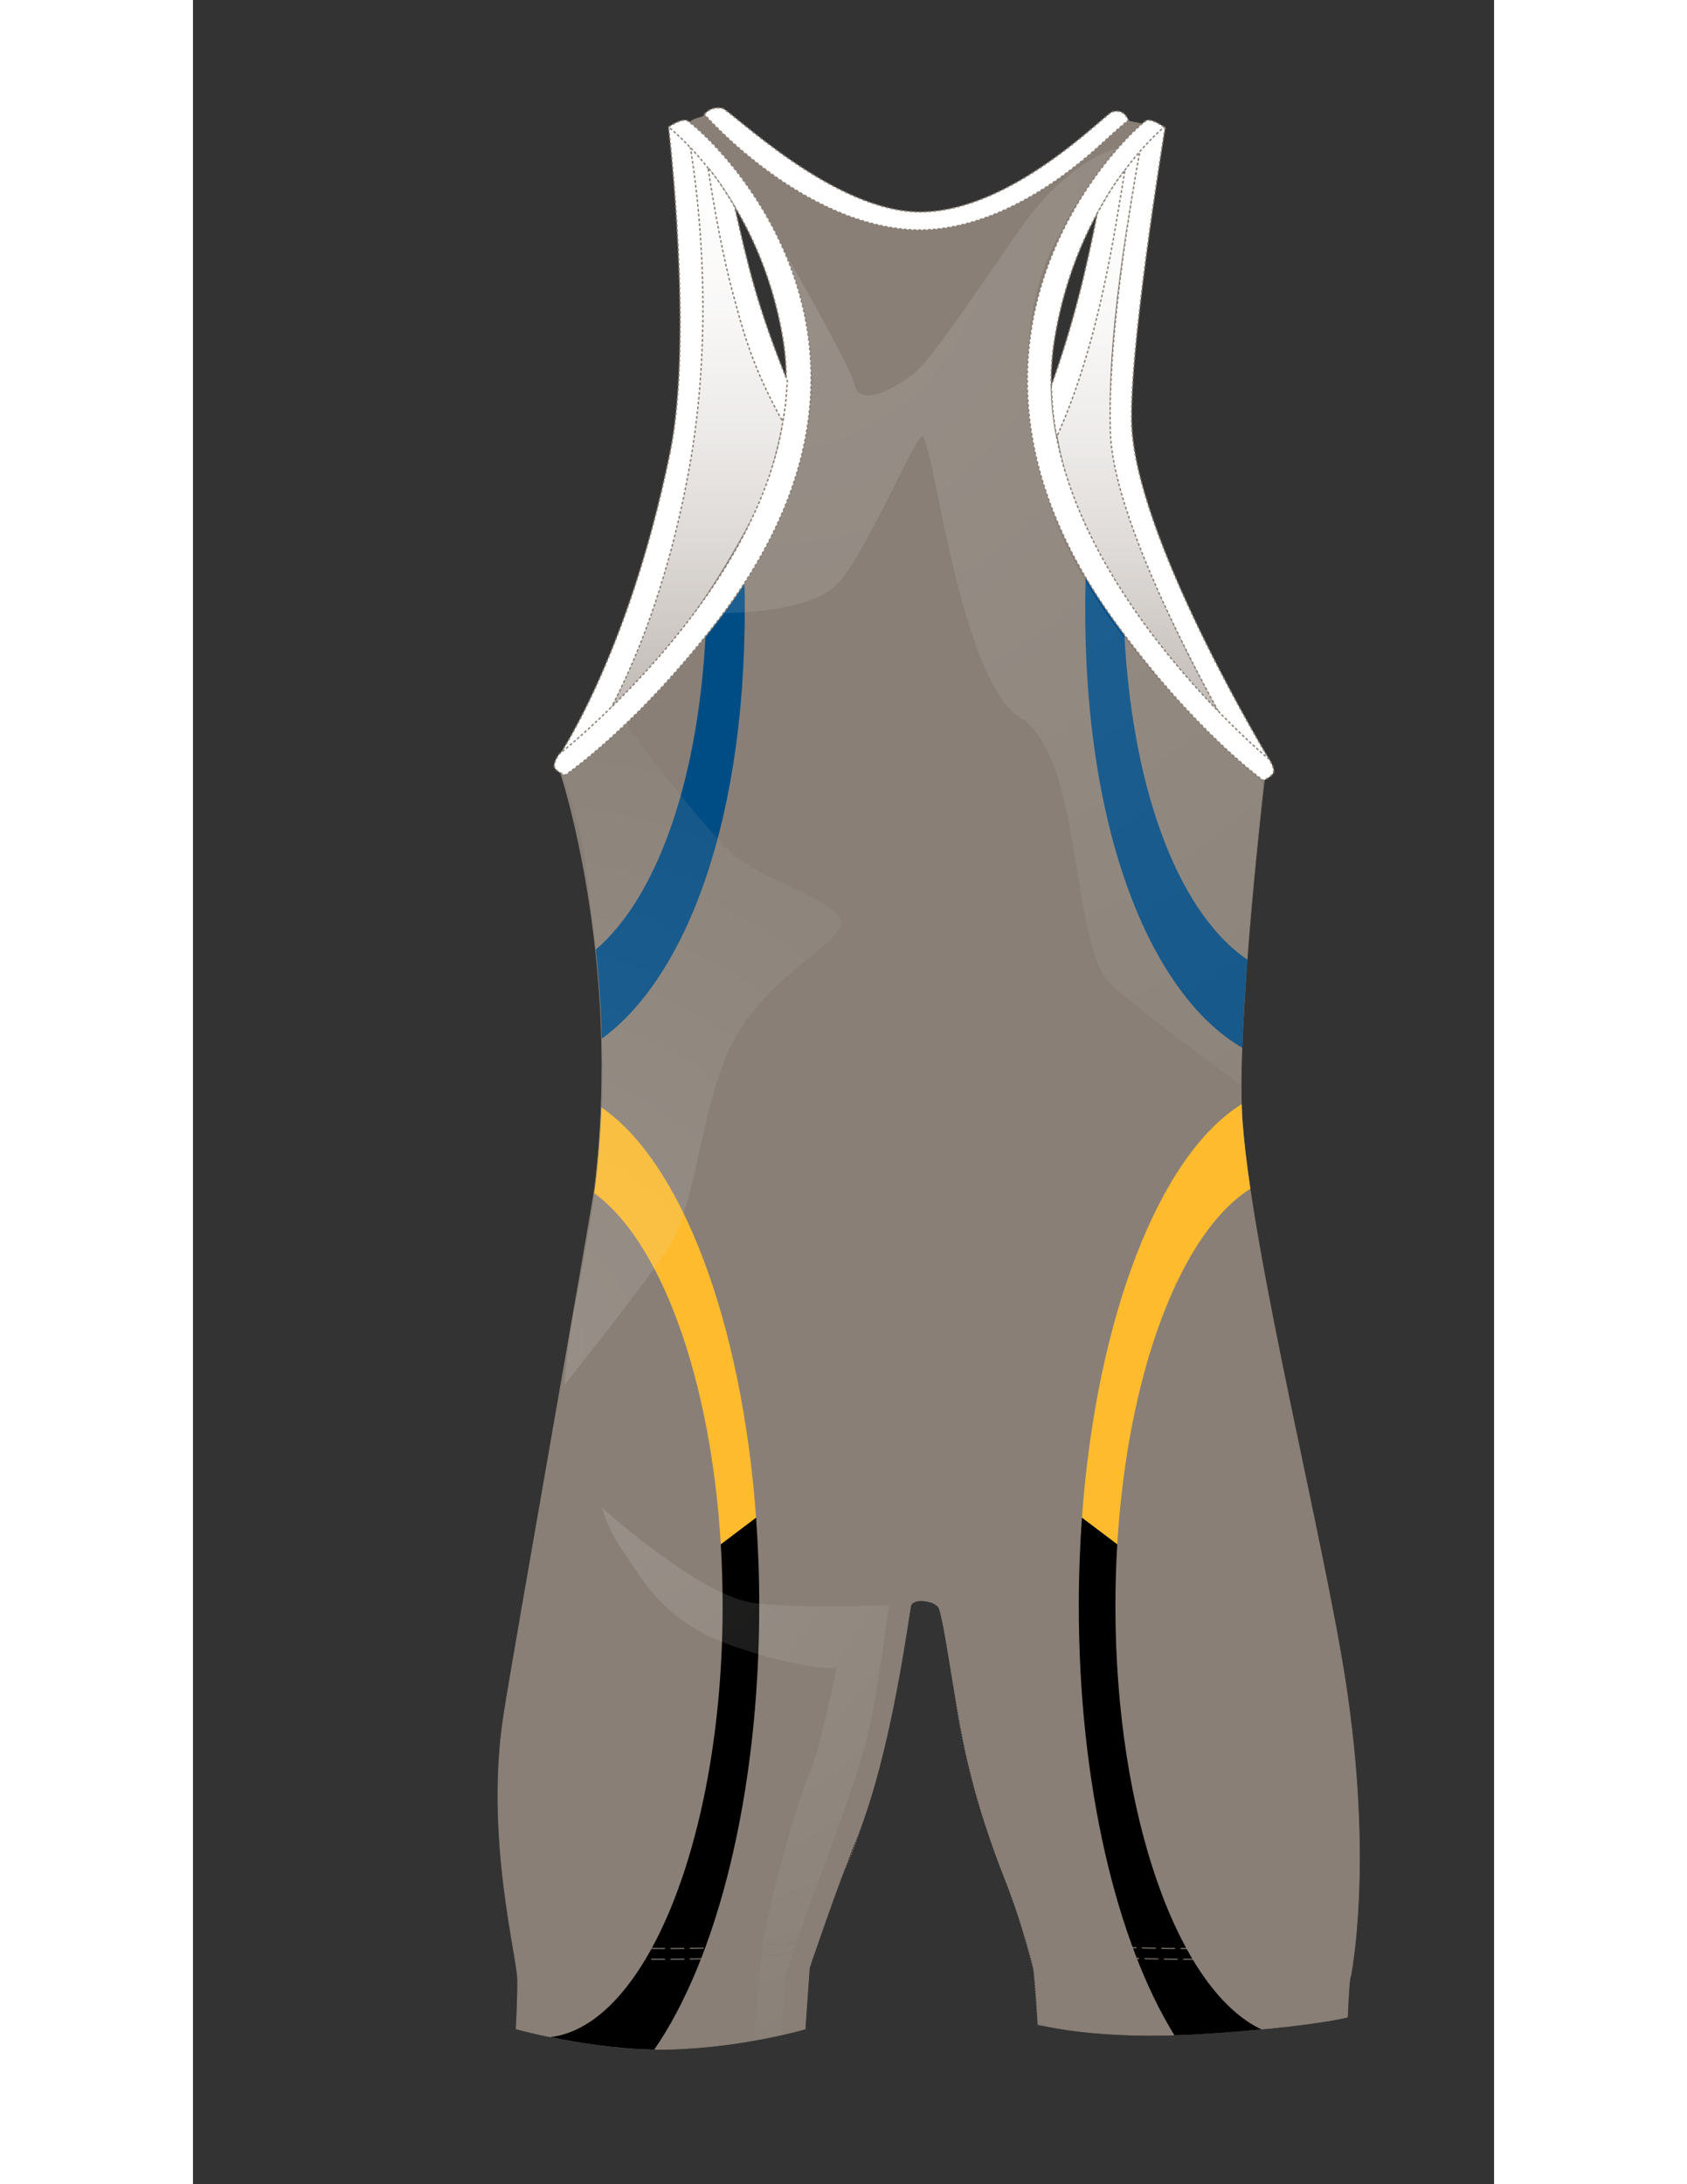 <?xml version="1.0" encoding="utf-8"?>
<!-- Generator: Adobe Illustrator 16.0.0, SVG Export Plug-In . SVG Version: 6.00 Build 0)  -->
<!DOCTYPE svg PUBLIC "-//W3C//DTD SVG 1.1//EN" "http://www.w3.org/Graphics/SVG/1.1/DTD/svg11.dtd">
<svg version="1.1" id="Layer_1" xmlns="http://www.w3.org/2000/svg" xmlns:xlink="http://www.w3.org/1999/xlink" x="0px" y="0px"
	 width="612px" height="792px" viewBox="0 0 472 792" enable-background="new 0 0 612 792" xml:space="preserve">

<rect x="0" y="0" width="472" height="792" fill="#333333" stroke="none"/>

<g>
	<defs>
		<rect id="SVGID_1_" x="87.925" y="23.5" width="348.907" height="732.705"/>
	</defs>
	<clipPath id="SVGID_2_">
		<use xlink:href="#SVGID_1_"  overflow="visible"/>
	</clipPath>
	<g clip-path="url(#SVGID_2_)">
		<defs>
			<rect id="SVGID_3_" x="87.925" y="23.5" width="348.907" height="732.705"/>
		</defs>
		<clipPath id="SVGID_4_">
			<use xlink:href="#SVGID_3_"  overflow="visible"/>
		</clipPath>
    <g id="BODY">
		<path clip-path="url(#SVGID_4_)" fill="#897F76" d="M417.988,609.279c-7.939-51.188-33.667-153.319-37.34-202.511
			c-2.642-35.394,8.857-131.437,8.857-131.437s-0.063-0.06-0.175-0.164c-2.687-3.656-48.304-66.444-52.004-118.773
			c-2.729-38.605,13.216-110.136,13.216-110.136l-11.222-2.362l-3.434-0.875c0,0-36.023,37.58-71.21,38.434
			c-35.183,0.855-76.233-40.141-76.233-40.141s-0.636,0.162-1.562,0.417c-0.048-0.398-0.073-0.61-0.073-0.61l-2,1.2
			c-0.748,0.221-1.524,0.461-2.232,0.701c-2.514,0.854-6.702,4.27-6.702,4.27s0.103,0.08,0.28,0.222l-0.359,0.216
			c0,0,12.939,58.915,1.468,123.351c-12.341,69.323-43.32,107.932-43.32,107.932l0.144,0.058c-0.609,0.354-0.938,0.53-0.938,0.53
			s22.823,67.693,12.566,151.177c-1.061,8.634-30.021,171.584-33.061,191.854c-6.609,44.054,5.138,86.909,5.138,95.45
			c0,8.54-0.561,17.6-0.561,17.6s29.552,8.22,56.362,7.364c26.809-0.854,48.459-7.342,48.459-7.342l1.574-22.231
			c0,0,10.386-30.603,16.758-46.118c13.24-32.24,19.269-82.846,20.105-85.407c0.836-2.563,8.378-1.71,10.053,0.852
			c1.673,2.565,5.026,29.041,9.214,49.541c4.191,20.495,10.89,39.283,15.079,49.531c4.188,10.252,9.217,27.331,10.055,31.602
			c0.837,4.271,1.676,20.498,1.676,20.498s20.944,5.981,60.317,3.418c39.375-2.563,51.941-5.978,51.941-5.978
			s0.555-14.769,1.119-14.729C419.945,716.682,428.374,676.23,417.988,609.279 M220.024,148.129c0,0-13.686-16.786-19.885-40.287
			c-6.198-23.501-6.456-42.611-6.456-42.611s10.587,11.362,18.851,35.122C220.8,124.112,220.024,148.129,220.024,148.129
			 M324.165,115.088c-4.847,18.657-15.992,37.072-15.992,37.072s-2.182-32.953,5.33-50.883c7.512-17.93,18.898-34.164,18.898-34.164
			S329.01,96.431,324.165,115.088"/>
      </g>
		<path clip-path="url(#SVGID_4_)" fill="none" stroke="#897F76" stroke-width="0.25" stroke-miterlimit="10" d="M417.988,609.279
			c-7.939-51.188-33.667-153.319-37.34-202.511c-2.642-35.394,8.857-131.437,8.857-131.437s-0.063-0.06-0.175-0.164
			c-2.687-3.656-48.304-66.444-52.004-118.773c-2.729-38.605,13.216-110.136,13.216-110.136l-11.222-2.362l-3.434-0.875
			c0,0-36.023,37.58-71.21,38.434c-35.183,0.855-76.233-40.141-76.233-40.141s-0.636,0.162-1.562,0.417
			c-0.048-0.398-0.073-0.61-0.073-0.61l-2,1.2c-0.748,0.221-1.524,0.461-2.232,0.701c-2.514,0.854-6.702,4.27-6.702,4.27
			s0.103,0.08,0.28,0.222l-0.359,0.216c0,0,12.939,58.915,1.468,123.351c-12.341,69.323-43.32,107.932-43.32,107.932l0.144,0.058
			c-0.609,0.354-0.938,0.53-0.938,0.53s22.823,67.693,12.566,151.177c-1.061,8.634-30.021,171.584-33.061,191.854
			c-6.609,44.054,5.138,86.909,5.138,95.45c0,8.54-0.561,17.6-0.561,17.6s29.552,8.22,56.362,7.364
			c26.809-0.854,48.459-7.342,48.459-7.342l1.574-22.231c0,0,10.386-30.603,16.758-46.118c13.24-32.24,19.269-82.846,20.105-85.407
			c0.836-2.563,8.378-1.71,10.053,0.852c1.673,2.565,5.026,29.041,9.214,49.541c4.191,20.495,10.89,39.283,15.079,49.531
			c4.188,10.252,9.217,27.331,10.055,31.602c0.837,4.271,1.676,20.498,1.676,20.498s20.944,5.981,60.317,3.418
			c39.375-2.563,51.941-5.978,51.941-5.978s0.555-14.769,1.119-14.729C419.945,716.682,428.374,676.23,417.988,609.279z
			 M220.024,148.129c0,0-13.686-16.786-19.885-40.287c-6.198-23.501-6.456-42.611-6.456-42.611s10.587,11.362,18.851,35.122
			C220.8,124.112,220.024,148.129,220.024,148.129z M324.165,115.088c-4.847,18.657-15.992,37.072-15.992,37.072
			s-2.182-32.953,5.33-50.883c7.512-17.93,18.898-34.164,18.898-34.164S329.01,96.431,324.165,115.088z"/>
	
	</g>
	<g clip-path="url(#SVGID_2_)">
		<defs>
			<rect id="SVGID_5_" x="87.925" y="23.5" width="348.907" height="732.705"/>
		</defs>
		<clipPath id="SVGID_6_">
			<use xlink:href="#SVGID_5_"  overflow="visible"/>
		</clipPath>
    <g id="STRIPES_3">
		<path clip-path="url(#SVGID_6_)" d="M204.286,550.283l-12.813,9.666c0.443,7.317,0.675,14.797,0.675,22.407
			c0,83.779-27.695,152.184-62.513,156.314c9.624,1.981,23.689,4.289,37.707,4.53c22.838-32.99,38.093-92.686,38.093-160.846
			C205.435,571.42,205.037,560.708,204.286,550.283"/>
		<path clip-path="url(#SVGID_6_)" d="M387.66,735.889c-30.225-14.197-53.016-77.533-53.016-153.532c0-7.61,0.23-15.09,0.673-22.407
			l-12.811-9.666c-0.751,10.425-1.148,21.137-1.148,32.071c0,64.739,13.762,121.831,34.71,155.67
			c3.473-0.101,7.116-0.269,10.936-0.517C374.947,736.991,381.782,736.441,387.66,735.889"/>
	</g></g>
	<g clip-path="url(#SVGID_2_)">
		<defs>
			<rect id="SVGID_7_" x="87.925" y="23.5" width="348.907" height="732.705"/>
		</defs>
		<clipPath id="SVGID_8_">
			<use xlink:href="#SVGID_7_"  overflow="visible"/>
		</clipPath>
    <g id="STRIPES_2">
		<path clip-path="url(#SVGID_8_)" fill="#FDBB2D" d="M191.474,559.949l12.812-9.666c-5.162-71.383-27.25-129.006-56.089-148.711
			c-0.374,9.488-1.127,19.292-2.359,29.324c-0.043,0.348-0.131,0.944-0.26,1.765C169.627,450.144,187.825,499.464,191.474,559.949"
			/>
		<path clip-path="url(#SVGID_8_)" fill="#FDBB2D" d="M380.454,400.361c-29.746,18.457-52.674,77.015-57.947,149.922l12.811,9.666
			c3.77-62.468,23.059-113.023,48.28-128.898c-1.316-8.938-2.302-17.099-2.83-24.163
			C380.621,404.896,380.519,402.709,380.454,400.361"/>
	</g></g>
	<g clip-path="url(#SVGID_2_)">
		<defs>
			<rect id="SVGID_9_" x="87.925" y="23.5" width="348.907" height="732.705"/>
		</defs>
		<clipPath id="SVGID_10_">
			<use xlink:href="#SVGID_9_"  overflow="visible"/>
		</clipPath>
    <g id="STRIPES_1">
		<path clip-path="url(#SVGID_10_)" fill="#004D86" d="M200.089,211.689c-2.59,3.971-5.414,7.988-8.499,12.051
			c-1.897,2.5-3.78,4.914-5.643,7.241c-3.137,56.034-19.104,95.617-39.799,113.343c1.087,9.946,1.889,20.768,2.198,32.268
			C178.476,354.729,201.895,296.947,200.089,211.689"/>
		<path clip-path="url(#SVGID_10_)" fill="#004D86" d="M380.666,379.921c0.365-9.952,1.046-20.934,1.877-31.929
			c-23.107-15.532-41.406-57.102-44.655-117.875c-1.208-1.612-2.418-3.248-3.641-4.938c-3.886-5.381-7.329-10.68-10.404-15.899
			C321.411,300.673,347.823,360.942,380.666,379.921"/>
    </g>
	</g>
  <g id="CUSTOM"></g>
	<g clip-path="url(#SVGID_2_)">
		<defs>
			<rect id="SVGID_11_" x="87.925" y="23.5" width="348.907" height="732.705"/>
		</defs>
		<clipPath id="SVGID_12_">
			<use xlink:href="#SVGID_11_"  overflow="visible"/>
		</clipPath>
		<path clip-path="url(#SVGID_12_)" fill="#FFFFFF" d="M175.979,47.015l-0.359,0.215c0,0,15.61,54.522,5.105,117.711
			c-0.175,1.05-0.842,5.185-1.03,6.239c-2.594,14.567-6.353,26.709-8.844,36.89c-11.994,37.616-18.636,47.485-18.636,47.485
			l0.282-0.056c4.845-4.24,27.683-24.17,51.853-70.75c5.378-10.369,9.57-31.62,9.57-31.802
			c-15.721-30.862-20.148-68.433-24.287-92.378C182.837,52.681,177.246,48.032,175.979,47.015"/>
		<path clip-path="url(#SVGID_12_)" fill="#FFFFFF" d="M343.742,54.271c-0.247,0-1.554,1.553-5.876,7.909
			c-3.648,22.874-11.159,66.958-24.246,95.566c2.959,17.648,7.889,27.984,15.563,43.635c12.938,26.38,39.034,52.663,42.143,55.569
			c-1.625-3.248-22.346-37.857-35.312-81.503c-1.785-6.012-2.921-13.912-3.24-20.376c-1.907-38.513,10.571-98.572,10.571-98.572
			l-0.101-0.811C343.245,55.688,343.977,54.271,343.742,54.271"/>
		<g opacity="0.13" clip-path="url(#SVGID_12_)">
			<g>
				<defs>
					<rect id="SVGID_13_" x="192.61" y="53.879" width="195.343" height="339.499"/>
				</defs>
				<clipPath id="SVGID_14_">
					<use xlink:href="#SVGID_13_"  overflow="visible"/>
				</clipPath>
				<g clip-path="url(#SVGID_14_)">
					<defs>
						<path id="SVGID_15_" d="M192.61,222.312c0,0,31.584,0.214,41.583-11.001c10.001-11.214,26.002-48.936,30.002-53.016
							c3.999-4.077,13,87.68,36.001,101.954c23.001,14.272,18.001,83.601,33.002,96.856c15,13.254,46.86,36.273,46.86,36.273
							s2.11-48.336,4.112-68.727c1.998-20.391,4.16-38.484,3.727-40.807c-0.838-4.494-63.318-49.637-79.001-107.16
							c-13.521-49.589-1.048-80.54,4.954-90.735c3.708-6.3,2.81-8.535,20.857-32.07c0,0-17.51,4.504-34.512,28.974
							c-17,24.467-32.002,46.896-38.002,51.995c-5.999,5.097-20,13.253-22,5.097c-2-8.156-25.788-48.892-25.788-48.892
							s15.859,32.308,7.636,68.728C214.184,194.584,192.61,222.312,192.61,222.312"/>
					</defs>
					<clipPath id="SVGID_16_">
						<use xlink:href="#SVGID_15_"  overflow="visible"/>
					</clipPath>
					
						<radialGradient id="SVGID_17_" cx="126.416" cy="774.494" r="0.968" gradientTransform="matrix(503.593 0 0 -513.413 -63454.078 397718.688)" gradientUnits="userSpaceOnUse">
						<stop  offset="0" style="stop-color:#FFFFFF"/>
						<stop  offset="1" style="stop-color:#897F76"/>
					</radialGradient>
					<rect x="192.61" y="53.879" clip-path="url(#SVGID_16_)" fill="url(#SVGID_17_)" width="195.722" height="339.499"/>
				</g>
			</g>
		</g>
		<g opacity="0.13" clip-path="url(#SVGID_12_)">
			<g>
				<defs>
					<rect id="SVGID_18_" x="133.868" y="261.268" width="101.328" height="240.906"/>
				</defs>
				<clipPath id="SVGID_19_">
					<use xlink:href="#SVGID_18_"  overflow="visible"/>
				</clipPath>
				<g clip-path="url(#SVGID_19_)">
					<defs>
						<path id="SVGID_20_" d="M156.192,261.268c0,0,31.001,42.819,43.001,50.976c12,8.156,36.002,15.292,36.002,22.428
							c0,7.138-25.002,18.354-38.002,40.782c-13,22.431-14,61.172-25.001,77.485c-11,16.313-37.448,49.235-37.448,49.235
							s1.227-16.256,4.056-30.011c4.34-21.097,6.396-35.619,7.705-46.026c0.885-7.038,2.637-26.198,2.029-46.839
							c-0.878-29.778-5.898-62.919-6.49-68.939c-0.999-10.196-8.175-29.914-8.175-29.914L156.192,261.268z"/>
					</defs>
					<clipPath id="SVGID_21_">
						<use xlink:href="#SVGID_20_"  overflow="visible"/>
					</clipPath>
					
						<radialGradient id="SVGID_22_" cx="126.365" cy="774.533" r="0.969" gradientTransform="matrix(290.647 0 0 -296.315 -36612.75 229995.578)" gradientUnits="userSpaceOnUse">
						<stop  offset="0" style="stop-color:#FFFFFF"/>
						<stop  offset="1" style="stop-color:#897F76"/>
					</radialGradient>
					<rect x="133.868" y="261.268" clip-path="url(#SVGID_21_)" fill="url(#SVGID_22_)" width="101.328" height="240.906"/>
				</g>
			</g>
		</g>
		<g opacity="0.13" clip-path="url(#SVGID_12_)">
			<g>
				<defs>
					<rect id="SVGID_23_" x="148.433" y="546.735" width="104.149" height="193.021"/>
				</defs>
				<clipPath id="SVGID_24_">
					<use xlink:href="#SVGID_23_"  overflow="visible"/>
				</clipPath>
				<g clip-path="url(#SVGID_24_)">
					<defs>
						<path id="SVGID_25_" d="M148.433,546.735c0,0,36.001,32.622,56.001,34.664c20.001,2.037,48.148,0.561,48.148,0.561
							s-5.012,36.297-7.414,46.047c-3.926,15.931-16.126,48.96-20.319,59.569c-2.108,5.338-9.04,26.141-9.04,26.141
							c-1.762,8.848-2.043,23.731-2.043,23.731l-10.388,2.309c0,0,2.057-21.743,3.057-32.958c1-11.217,13-55.055,17.001-63.211
							c4-8.154,10.001-38.739,10.001-38.739s-12.001,1.018-38.002-8.156c-26-9.179-33-25.492-39.001-33.646
							C150.433,554.891,148.433,546.735,148.433,546.735"/>
					</defs>
					<clipPath id="SVGID_26_">
						<use xlink:href="#SVGID_25_"  overflow="visible"/>
					</clipPath>
					
						<radialGradient id="SVGID_27_" cx="126.319" cy="774.55" r="0.969" gradientTransform="matrix(225.67 0 0 -230.07 -28346.773 178743.516)" gradientUnits="userSpaceOnUse">
						<stop  offset="0" style="stop-color:#FFFFFF"/>
						<stop  offset="1" style="stop-color:#897F76"/>
					</radialGradient>
					<rect x="148.433" y="546.735" clip-path="url(#SVGID_26_)" fill="url(#SVGID_27_)" width="104.149" height="193.021"/>
				</g>
			</g>
		</g>
		<g opacity="0.75" clip-path="url(#SVGID_12_)">
			<g>
				<defs>
					<rect id="SVGID_28_" x="152.215" y="47.015" width="61.704" height="208.541"/>
				</defs>
				<clipPath id="SVGID_29_">
					<use xlink:href="#SVGID_28_"  overflow="visible"/>
				</clipPath>
				<g clip-path="url(#SVGID_29_)">
					<defs>
						<path id="SVGID_30_" d="M204.349,184.749c5.38-10.369,9.571-31.62,9.571-31.802c-15.722-30.862-20.147-68.434-24.287-92.379
							c-6.795-7.889-12.386-12.536-13.653-13.554l-0.358,0.214c0,0,15.61,54.523,5.103,117.712
							c-0.174,1.049-0.842,5.185-1.029,6.239c-2.594,14.567-6.352,26.709-8.844,36.89c-11.993,37.616-18.636,47.486-18.636,47.486
							l0.281-0.057C157.342,251.259,180.18,231.33,204.349,184.749"/>
					</defs>
					<clipPath id="SVGID_31_">
						<use xlink:href="#SVGID_30_"  overflow="visible"/>
					</clipPath>
					
						<linearGradient id="SVGID_32_" gradientUnits="userSpaceOnUse" x1="126.514" y1="774.332" x2="127.484" y2="774.332" gradientTransform="matrix(1.365 246.395 246.395 -1.365 -190781.734 -30055.062)">
						<stop  offset="0" style="stop-color:#FFFFFF"/>
						<stop  offset="0.206" style="stop-color:#F7F6F5"/>
						<stop  offset="0.394" style="stop-color:#E7E4E2"/>
						<stop  offset="0.575" style="stop-color:#D1CCC8"/>
						<stop  offset="0.752" style="stop-color:#B6AFA9"/>
						<stop  offset="0.924" style="stop-color:#978E86"/>
						<stop  offset="1" style="stop-color:#897F76"/>
					</linearGradient>
					<polygon clip-path="url(#SVGID_31_)" fill="url(#SVGID_32_)" points="213.917,46.672 215.075,255.548 152.217,255.897 
						151.06,47.021 					"/>
				</g>
			</g>
		</g>
		<g opacity="0.75" clip-path="url(#SVGID_12_)">
			<g>
				<defs>
					<rect id="SVGID_33_" x="313.62" y="54.271" width="57.706" height="202.68"/>
				</defs>
				<clipPath id="SVGID_34_">
					<use xlink:href="#SVGID_33_"  overflow="visible"/>
				</clipPath>
				<g clip-path="url(#SVGID_34_)">
					<defs>
						<path id="SVGID_35_" d="M337.866,62.18c-3.648,22.873-11.159,66.958-24.246,95.566c2.959,17.648,7.889,27.984,15.563,43.635
							c12.938,26.38,39.034,52.662,42.143,55.569c-1.625-3.248-22.346-37.857-35.312-81.503c-1.785-6.012-2.921-13.912-3.24-20.376
							c-1.907-38.513,10.571-98.572,10.571-98.572l-0.1-0.811C343.246,55.688,346.314,49.751,337.866,62.18"/>
					</defs>
					<clipPath id="SVGID_36_">
						<use xlink:href="#SVGID_35_"  overflow="visible"/>
					</clipPath>
					
						<linearGradient id="SVGID_37_" gradientUnits="userSpaceOnUse" x1="126.514" y1="774.309" x2="127.483" y2="774.309" gradientTransform="matrix(1.341 242.104 242.104 -1.341 -187290.922 -29523.059)">
						<stop  offset="0" style="stop-color:#FFFFFF"/>
						<stop  offset="0.206" style="stop-color:#F7F6F5"/>
						<stop  offset="0.394" style="stop-color:#E7E4E2"/>
						<stop  offset="0.575" style="stop-color:#D1CCC8"/>
						<stop  offset="0.752" style="stop-color:#B6AFA9"/>
						<stop  offset="0.924" style="stop-color:#978E86"/>
						<stop  offset="1" style="stop-color:#897F76"/>
					</linearGradient>
					<polygon clip-path="url(#SVGID_36_)" fill="url(#SVGID_37_)" points="371.324,49.431 372.474,256.945 313.622,257.271 
						312.473,49.758 					"/>
				</g>
			</g>
		</g>
	</g>
	<g clip-path="url(#SVGID_2_)">
		<defs>
			<rect id="SVGID_38_" x="87.925" y="23.5" width="348.907" height="732.705"/>
		</defs>
		<clipPath id="SVGID_39_">
			<use xlink:href="#SVGID_38_"  overflow="visible"/>
		</clipPath>
		<g clip-path="url(#SVGID_39_)">
			<g>
				<defs>
					<rect id="SVGID_40_" x="180.413" y="538.728" width="167.668" height="232.604"/>
				</defs>
				<clipPath id="SVGID_41_">
					<use xlink:href="#SVGID_40_"  overflow="visible"/>
				</clipPath>
				<g opacity="0.35" clip-path="url(#SVGID_41_)">
					<g>
						<defs>
							<rect id="SVGID_42_" x="180.413" y="538.728" width="167.668" height="232.604"/>
						</defs>
						<clipPath id="SVGID_43_">
							<use xlink:href="#SVGID_42_"  overflow="visible"/>
						</clipPath>
						<g clip-path="url(#SVGID_43_)">
							<defs>
								<rect id="SVGID_44_" x="180.413" y="538.728" width="167.668" height="232.604"/>
							</defs>
							<clipPath id="SVGID_45_">
								<use xlink:href="#SVGID_44_"  overflow="visible"/>
							</clipPath>
							<g transform="matrix(1 0 0 1 0 6.103516e-005)" clip-path="url(#SVGID_45_)">
								
								
							</g>
						</g>
					</g>
				</g>
				
					<path clip-path="url(#SVGID_41_)" fill="none" stroke="#897F76" stroke-width="0.25" stroke-miterlimit="10" stroke-dasharray="0.5,0.5" d="
					M288.254,641.755c-1.782-4.604-7.316-36.507-7.983-41.168c-1.317-9.229-6.56-28.471-6.56-28.471s-1.861,0-11.17,0.267
					c-9.306,0.267-9.789,1.573-9.789,1.573s-0.877,17.646-2.883,29.516c-0.852,5.038-4.359,30.632-15.535,59.252
					c-9.098,23.302-19.397,53.843-19.397,53.843l-0.939,21.061c5.781-0.985,8.017-1.934,8.017-1.934l1.106-21.842
					c0,0,9.091-27.262,14.376-38.426c5.294-11.167,14.042-44.666,16.391-56.422c2.354-11.755,6.278-37.02,6.278-37.02
					s2.085-1.785,4.423-1.657c4.376,0.232,6.087,2.573,6.087,2.573s3.152,11.21,5.808,31.692
					c2.449,18.871,8.301,39.575,11.166,47.494c3.06,8.463,11.306,31.092,12.199,33.943c0.945,3.015,5.177,18.23,5.177,18.23
					l1.585,20.049l7.392,0.98l-1.996-21.749C312.005,713.541,291.443,650,288.254,641.755z"/>
			</g>
		</g>
		<g opacity="0.75" clip-path="url(#SVGID_39_)">
			<g>
				<defs>
					<rect id="SVGID_46_" x="117.333" y="703.271" width="303.555" height="7.414"/>
				</defs>
				<clipPath id="SVGID_47_">
					<use xlink:href="#SVGID_46_"  overflow="visible"/>
				</clipPath>
				
					<path clip-path="url(#SVGID_47_)" fill="none" stroke="#897F76" stroke-width="0.5" stroke-miterlimit="10" stroke-dasharray="5,2" d="
					M117.364,703.511c32.204,4.068,77.403,4.068,109.608,0"/>
				
					<path clip-path="url(#SVGID_47_)" fill="none" stroke="#897F76" stroke-width="0.5" stroke-miterlimit="10" stroke-dasharray="5,2" d="
					M117.364,707.392c32.204,4.068,75.464,4.068,107.668,0"/>
				
					<path clip-path="url(#SVGID_47_)" fill="none" stroke="#897F76" stroke-width="0.5" stroke-miterlimit="10" stroke-dasharray="5,2" d="
					M302.391,703.511c33.536,4.068,84.933,4.068,118.47,0"/>
				
					<path clip-path="url(#SVGID_47_)" fill="none" stroke="#897F76" stroke-width="0.5" stroke-miterlimit="10" stroke-dasharray="5,2" d="
					M303.359,707.392c33.539,4.068,83.965,4.068,117.501,0"/>
			</g>
		</g>
	</g>
	<g id="TRIM" clip-path="url(#SVGID_2_)">
		<defs>
			<rect id="SVGID_48_" x="87.925" y="23.5" width="348.907" height="732.705"/>
		</defs>
		<clipPath id="SVGID_49_">
			<use xlink:href="#SVGID_48_"  overflow="visible"/>
		</clipPath>
		<path clip-path="url(#SVGID_49_)" fill="#FFFFFF" d="M352.689,46.233c0,0-14.198,86.284-11.952,110.809
			c3.946,43.166,50.185,119.172,50.185,119.172l-6.25,3.915c0,0-50.672-83.226-51.864-123.527
			c-1.294-43.613,12.774-112.63,12.774-112.63L352.689,46.233z"/>
		<path clip-path="url(#SVGID_49_)" fill="none" stroke="#897F76" stroke-width="0.5" stroke-dasharray="1,0.75" d="M352.689,46.233
			c0,0-14.198,86.284-11.952,110.809c3.946,43.166,50.185,119.172,50.185,119.172l-6.25,3.915c0,0-50.672-83.226-51.864-123.527
			c-1.294-43.613,12.774-112.63,12.774-112.63L352.689,46.233z"/>
		<path clip-path="url(#SVGID_49_)" fill="#FFFFFF" d="M352.295,46.092c0,0-3.746-2.794-6.129-2.529
			c-2.385,0.264-88.234,76.013-12.038,181.497c28.871,39.965,54.148,57.933,54.148,57.933s3.18-1.324,3.71-2.914
			c0.528-1.589-1.589-4.768-1.589-4.768s-89.973-74.126-77.965-151.396C320.568,71.58,352.295,46.092,352.295,46.092"/>
		<path clip-path="url(#SVGID_49_)" fill="none" stroke="#897F76" stroke-width="0.5" stroke-dasharray="1,0.75" d="M352.295,46.092
			c0,0-3.746-2.794-6.129-2.529c-2.385,0.264-88.234,76.013-12.038,181.497c28.871,39.965,54.148,57.933,54.148,57.933
			s3.18-1.324,3.71-2.914c0.528-1.589-1.589-4.768-1.589-4.768s-89.973-74.126-77.965-151.396
			C320.568,71.58,352.295,46.092,352.295,46.092z"/>
		<path clip-path="url(#SVGID_49_)" fill="#FFFFFF" d="M173.105,163.947c-15.382,75.196-41.714,112.306-41.714,112.306
			s7.979-0.823,9.193-1.733c1.213-0.911,27.364-35.944,39.736-106.288c11.235-63.874-1.292-122.764-1.292-122.764l-6.498,0.604
			C172.531,46.071,181.574,122.541,173.105,163.947"/>
		<path clip-path="url(#SVGID_49_)" fill="none" stroke="#897F76" stroke-width="0.5" stroke-dasharray="1,0.75" d="
			M173.105,163.947c-15.382,75.196-41.714,112.306-41.714,112.306s7.979-0.823,9.193-1.733
			c1.213-0.911,27.364-35.944,39.736-106.288c11.235-63.874-1.292-122.764-1.292-122.764l-6.498,0.604
			C172.531,46.071,181.574,122.541,173.105,163.947z"/>
		<path clip-path="url(#SVGID_49_)" fill="#FFFFFF" d="M172.531,46.071c0,0,3.905-2.772,6.39-2.508
			c2.484,0.262,91.982,75.412,12.55,180.057c-30.096,39.649-56.449,57.473-56.449,57.473s-3.314-1.313-3.866-2.89
			c-0.553-1.577,1.657-4.729,1.657-4.729s93.793-73.541,81.273-150.196C205.604,71.358,172.531,46.071,172.531,46.071"/>
		<path clip-path="url(#SVGID_49_)" fill="none" stroke="#897F76" stroke-width="0.5" stroke-dasharray="1,0.75" d="M172.531,46.071
			c0,0,3.905-2.772,6.39-2.508c2.484,0.262,91.982,75.412,12.55,180.057c-30.096,39.649-56.449,57.473-56.449,57.473
			s-3.314-1.313-3.866-2.89c-0.553-1.577,1.657-4.729,1.657-4.729s93.793-73.541,81.273-150.196
			C205.604,71.358,172.531,46.071,172.531,46.071z"/>
		<path clip-path="url(#SVGID_49_)" fill="#FFFFFF" d="M185.531,41.482c0,0,2.165-3.084,6.486-2.22
			c3.033,0.607,40.613,38.02,72.369,37.589c33.092-0.45,66.417-35.519,69.126-36.292c4.536-1.297,5.796,3.051,5.796,3.051
			s-3.42,2.781-8.821,7.75c-5.398,4.967-37.372,35.21-72.583,31.755C218.372,79.236,185.531,41.482,185.531,41.482"/>
		<path clip-path="url(#SVGID_49_)" fill="none" stroke="#897F76" stroke-width="0.5" stroke-dasharray="1,0.75" d="M185.531,41.482
			c0,0,2.165-3.084,6.486-2.22c3.033,0.607,40.613,38.02,72.369,37.589c33.092-0.45,66.417-35.519,69.126-36.292
			c4.536-1.297,5.796,3.051,5.796,3.051s-3.42,2.781-8.821,7.75c-5.398,4.967-37.372,35.21-72.583,31.755
			C218.372,79.236,185.531,41.482,185.531,41.482z"/>
		<path clip-path="url(#SVGID_49_)" fill="#FFFFFF" d="M311.366,139.894c0.208,2.331,0.231,5.441,0.528,8.459
			c0.358,3.613,0.9,7.252,1.481,9.993c15.657-34.598,21.011-74.905,24.724-96.577c-3.695,4.513-6.084,8.537-9.974,15.406
			C324.143,97.237,319.594,116.906,311.366,139.894"/>
		<path clip-path="url(#SVGID_49_)" fill="none" stroke="#897F76" stroke-width="0.5" stroke-dasharray="1,0.75" d="
			M311.366,139.894c0.208,2.331,0.231,5.441,0.528,8.459c0.358,3.613,0.9,7.252,1.481,9.993
			c15.657-34.598,21.011-74.905,24.724-96.577c-3.695,4.513-6.084,8.537-9.974,15.406
			C324.143,97.237,319.594,116.906,311.366,139.894z"/>
		<path clip-path="url(#SVGID_49_)" fill="#FFFFFF" d="M196.501,74.944c-2.512-4.343-7.208-11.523-9.657-14.099
			c2.208,14.506,5.594,33.217,9.306,46.534c2.752,9.879,5.862,24.103,17.741,45.428c1.266-5.652,1.316-9.379,1.739-14.684
			C204.425,110.304,201.382,96.309,196.501,74.944"/>
		<path clip-path="url(#SVGID_49_)" fill="none" stroke="#897F76" stroke-width="0.5" stroke-dasharray="1,0.75" d="M196.501,74.944
			c-2.512-4.343-7.208-11.523-9.657-14.099c2.208,14.506,5.594,33.217,9.306,46.534c2.752,9.879,5.862,24.103,17.741,45.428
			c1.266-5.652,1.316-9.379,1.739-14.684C204.425,110.304,201.382,96.309,196.501,74.944z"/>
	</g>
</g>
  
</svg>
